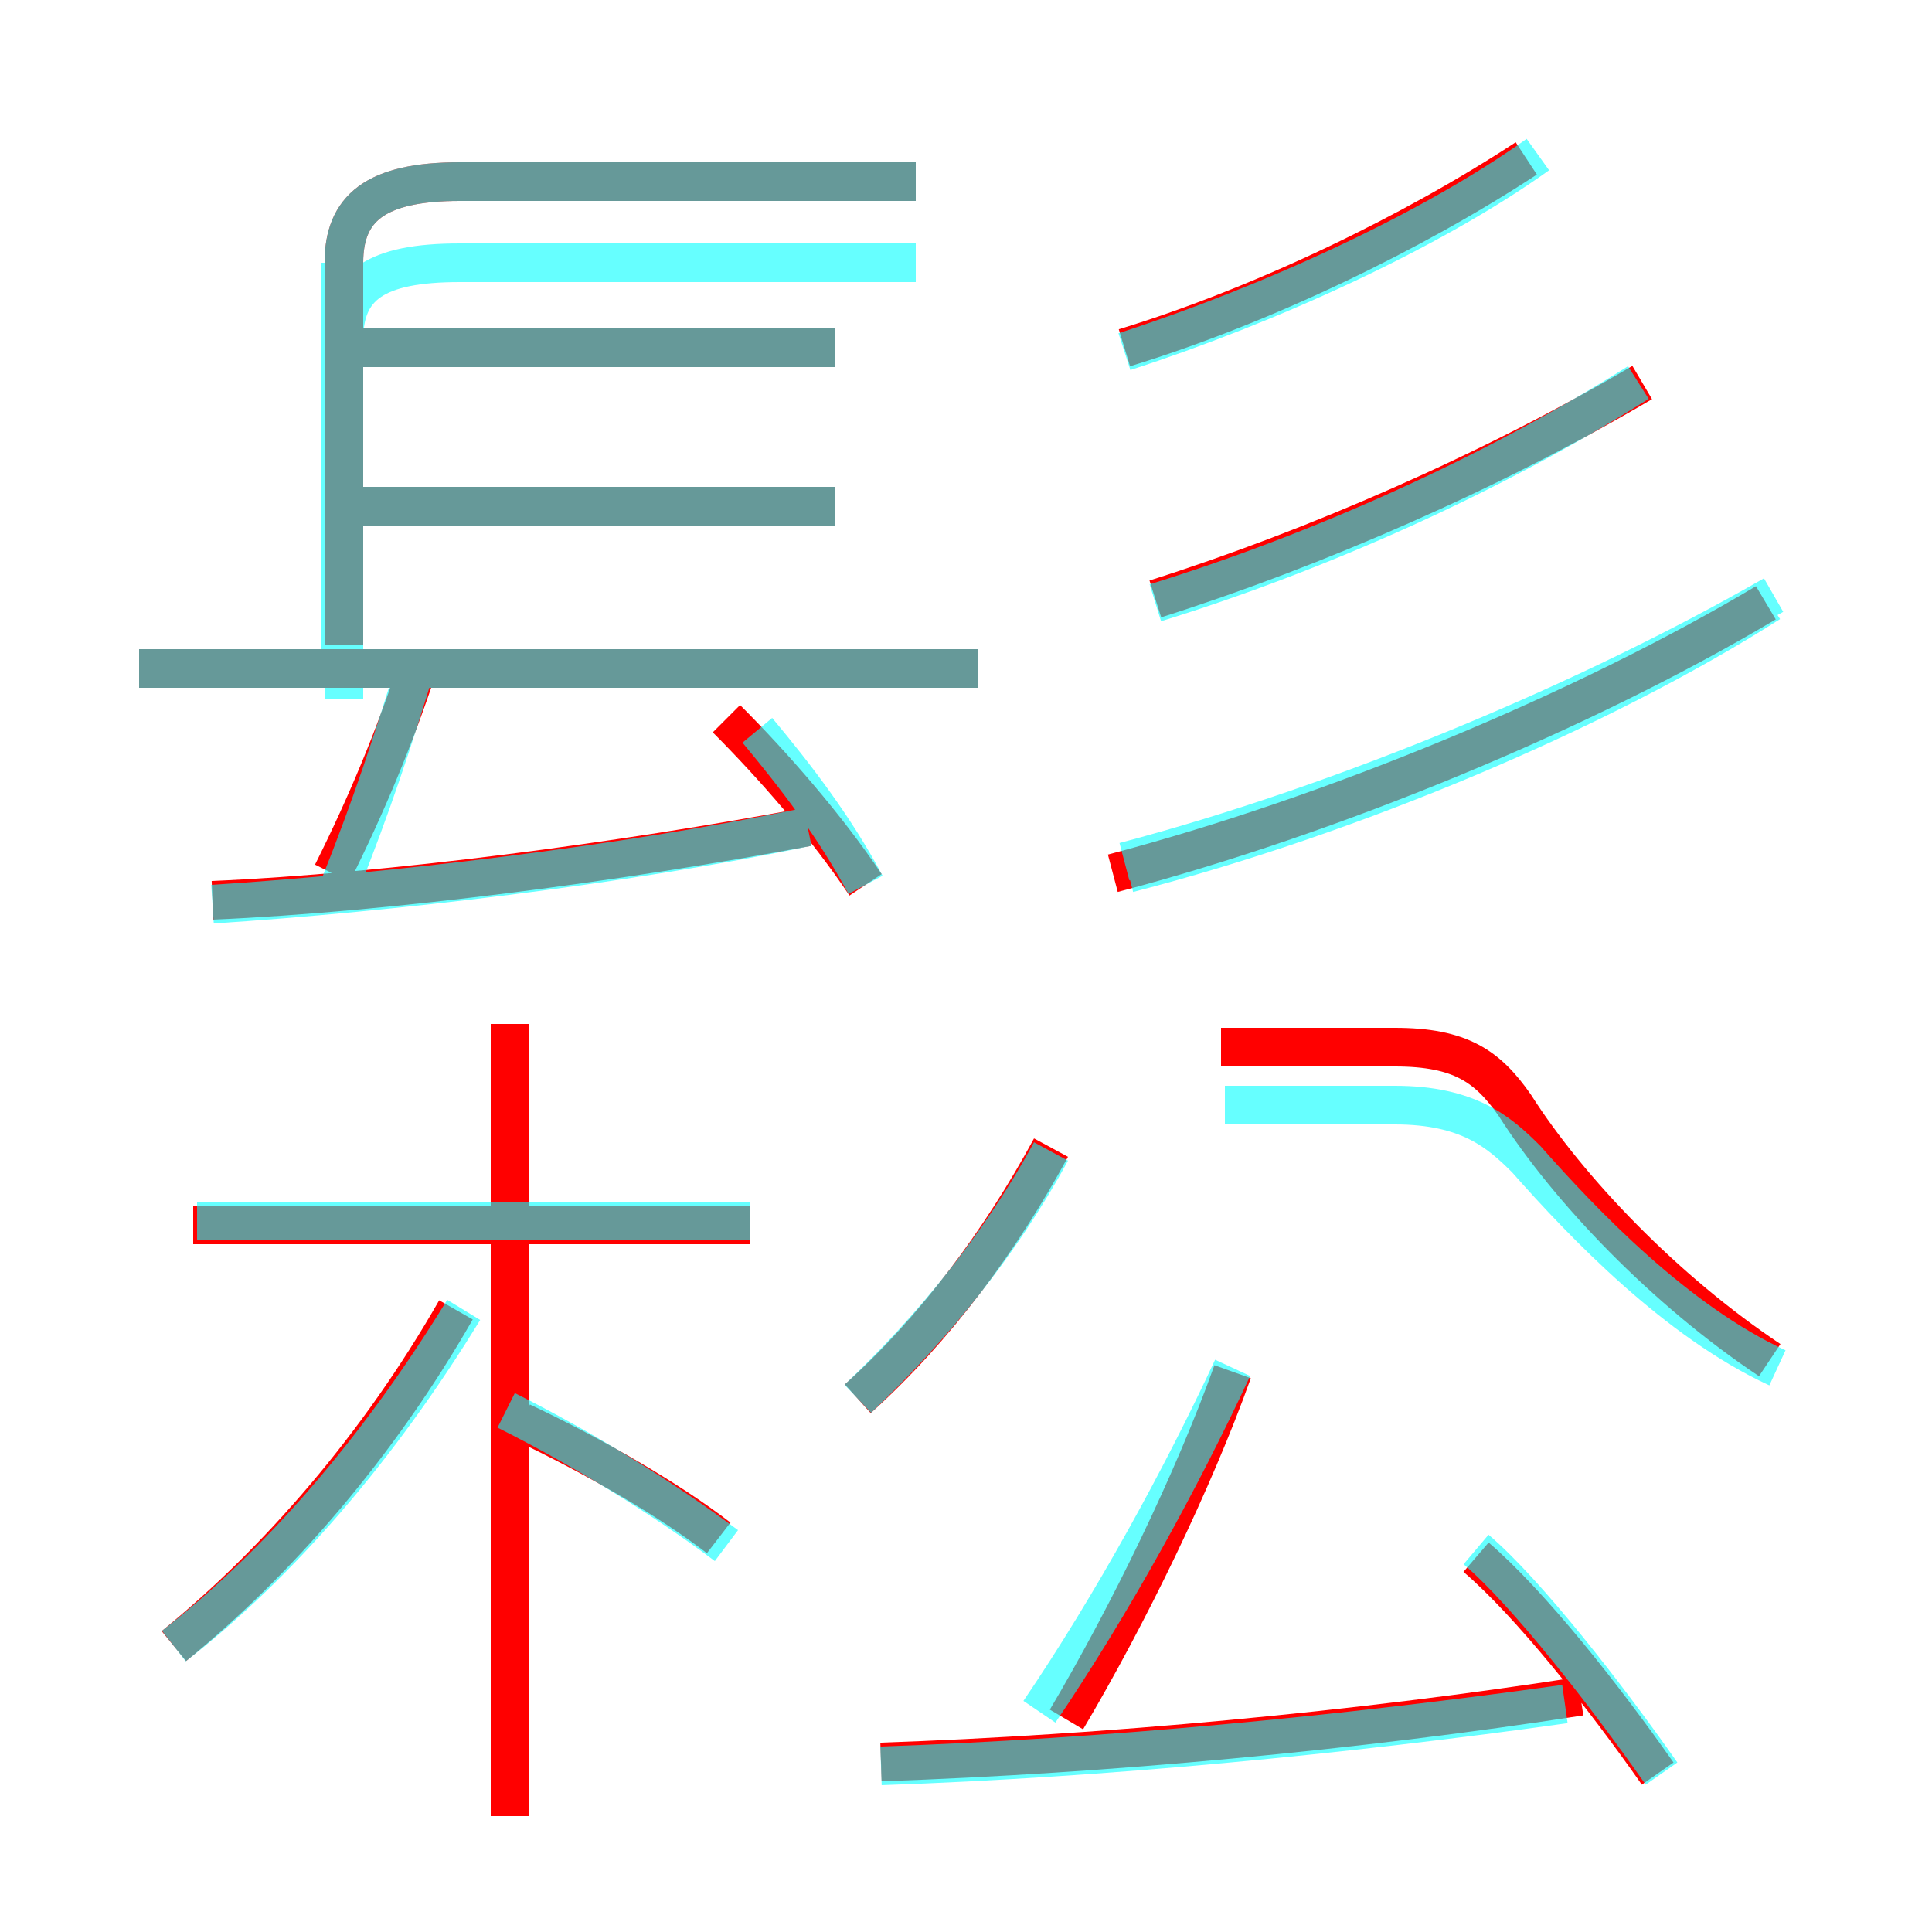 <?xml version='1.0' encoding='utf8'?>
<svg viewBox="0.0 -6.0 50.0 50.0" version="1.1" xmlns="http://www.w3.org/2000/svg">
<rect x="0.0" y="-6.0" width="50.0" height="50.0" fill="#333333" stroke="none"/>
<rect x="-1000" y="-1000" width="2000" height="2000" stroke="white" fill="white"/>
<g style="fill:none;stroke:rgba(255, 0, 0, 1);  stroke-width:1"><path d="M 8.9 -27.3 L 8.9 -37.2 C 8.9 -38.6 9.7 -39.3 11.9 -39.3 L 23.7 -39.3 M 4.5 -1.4 C 7.2 -3.6 9.8 -6.6 11.8 -10.1 M 13.2 3.0 L 13.2 -17.5 M 18.6 -4.2 C 17.3 -5.2 15.4 -6.3 13.5 -7.2 M 19.4 -12.3 L 5.0 -12.3 M 22.8 1.6 C 28.6 1.4 35.1 0.8 40.9 -0.1 M 8.6 -21.4 C 9.5 -23.2 10.2 -24.9 10.8 -26.7 M 5.5 -20.7 C 10.1 -20.9 16.1 -21.7 20.9 -22.6 M 27.6 0.5 C 29.2 -2.2 30.9 -5.7 31.9 -8.5 M 22.2 -7.8 C 24.2 -9.6 25.9 -11.9 27.2 -14.3 M 25.3 -26.7 L 3.6 -26.7 M 42.9 1.9 C 41.5 -0.1 39.6 -2.5 38.2 -3.7 M 22.4 -21.1 C 21.4 -22.6 20.0 -24.2 18.8 -25.4 M 21.6 -30.9 L 9.1 -30.9 M 21.6 -35.0 L 9.1 -35.0 M 45.8 -8.8 C 43.1 -10.6 40.6 -13.2 39.2 -15.4 C 38.5 -16.4 37.8 -16.9 36.1 -16.9 L 31.6 -16.9 M 28.8 -21.4 C 34.5 -22.9 41.0 -25.6 45.7 -28.4 M 29.9 -28.5 C 34.0 -29.8 38.6 -31.8 42.5 -34.1 M 29.1 -35.0 C 32.7 -36.1 36.6 -38.0 39.5 -39.9" transform="translate(0.0 38.0)" />
</g>
<g style="fill:none;stroke:rgba(0, 255, 255, 0.6);  stroke-width:1">
<path d="M 22.8 1.7 C 28.6 1.5 34.8 0.9 40.5 0.1 M 4.5 -1.4 C 7.2 -3.5 9.8 -6.5 12.0 -10.1 M 18.8 -4.0 C 17.2 -5.2 15.1 -6.5 13.1 -7.5 M 19.4 -12.4 L 5.1 -12.4 M 22.2 -7.8 C 24.1 -9.6 25.9 -11.8 27.2 -14.2 M 5.5 -20.6 C 10.1 -20.9 16.1 -21.6 20.9 -22.6 M 8.8 -21.1 C 9.6 -23.1 10.2 -24.9 10.8 -26.9 M 26.9 0.3 C 28.8 -2.5 30.6 -5.8 31.9 -8.6 M 25.3 -26.7 L 3.6 -26.7 M 43.0 1.9 C 41.6 -0.1 39.5 -2.8 38.2 -3.9 M 21.6 -30.9 L 8.8 -30.9 M 22.4 -21.1 C 21.6 -22.6 20.6 -23.9 19.6 -25.1 M 31.7 -15.4 L 36.1 -15.4 C 38.0 -15.4 38.8 -14.7 39.5 -14.0 C 41.0 -12.3 43.4 -9.8 46.0 -8.6 M 21.6 -35.0 L 8.8 -35.0 M 29.2 -21.4 C 35.0 -22.9 41.4 -25.6 45.8 -28.4 M 29.9 -28.4 C 34.1 -29.7 38.6 -31.7 42.4 -34.1 M 29.1 -34.9 C 32.8 -36.1 37.0 -38.0 39.8 -40.0 M 23.7 -39.3 L 11.9 -39.3 C 9.7 -39.3 8.9 -38.6 8.9 -37.2 L 8.9 -27.1 M 45.9 -28.6 C 41.2 -25.9 34.8 -23.2 29.1 -21.7 M 8.8 -37.2 L 8.8 -27.1 M 23.7 -37.2 L 11.9 -37.2 C 9.7 -37.2 8.9 -36.6 8.9 -35.2 L 8.9 -25.9 M 45.9 -28.6 C 41.2 -25.9 34.8 -23.2 29.1 -21.7 M 8.8 -35.2 L 8.8 -27.1 M 23.7 -37.2 L 11.9 -37.2 C 9.7 -37.2 8.9 -36.6 8.9 -35.2 L 8.9 -25.9 M 45.9 -28.6 C 41.2 -25.9 34.8 -23.2 29.1 -21.7 M 8.8 -35.2 L 8.8 -27.1 M 23.7 -37.2 L 11.9 -37.2 C 9.7 -37.2 8.9 -36.6 8.9 -35.2 L 8.9 -25.9 M 45.9 -28.6 C 41.2 -25.9 34.8 -23.2 29.1 -21.7 M 8.8 -35.2 L 8.8 -27.1 M 23.7 -37.2 L 11.9 -37.2 C 9.7 -37.2 8.9 -36.6 " transform="translate(0.0 38.0)" />
</g>
</svg>